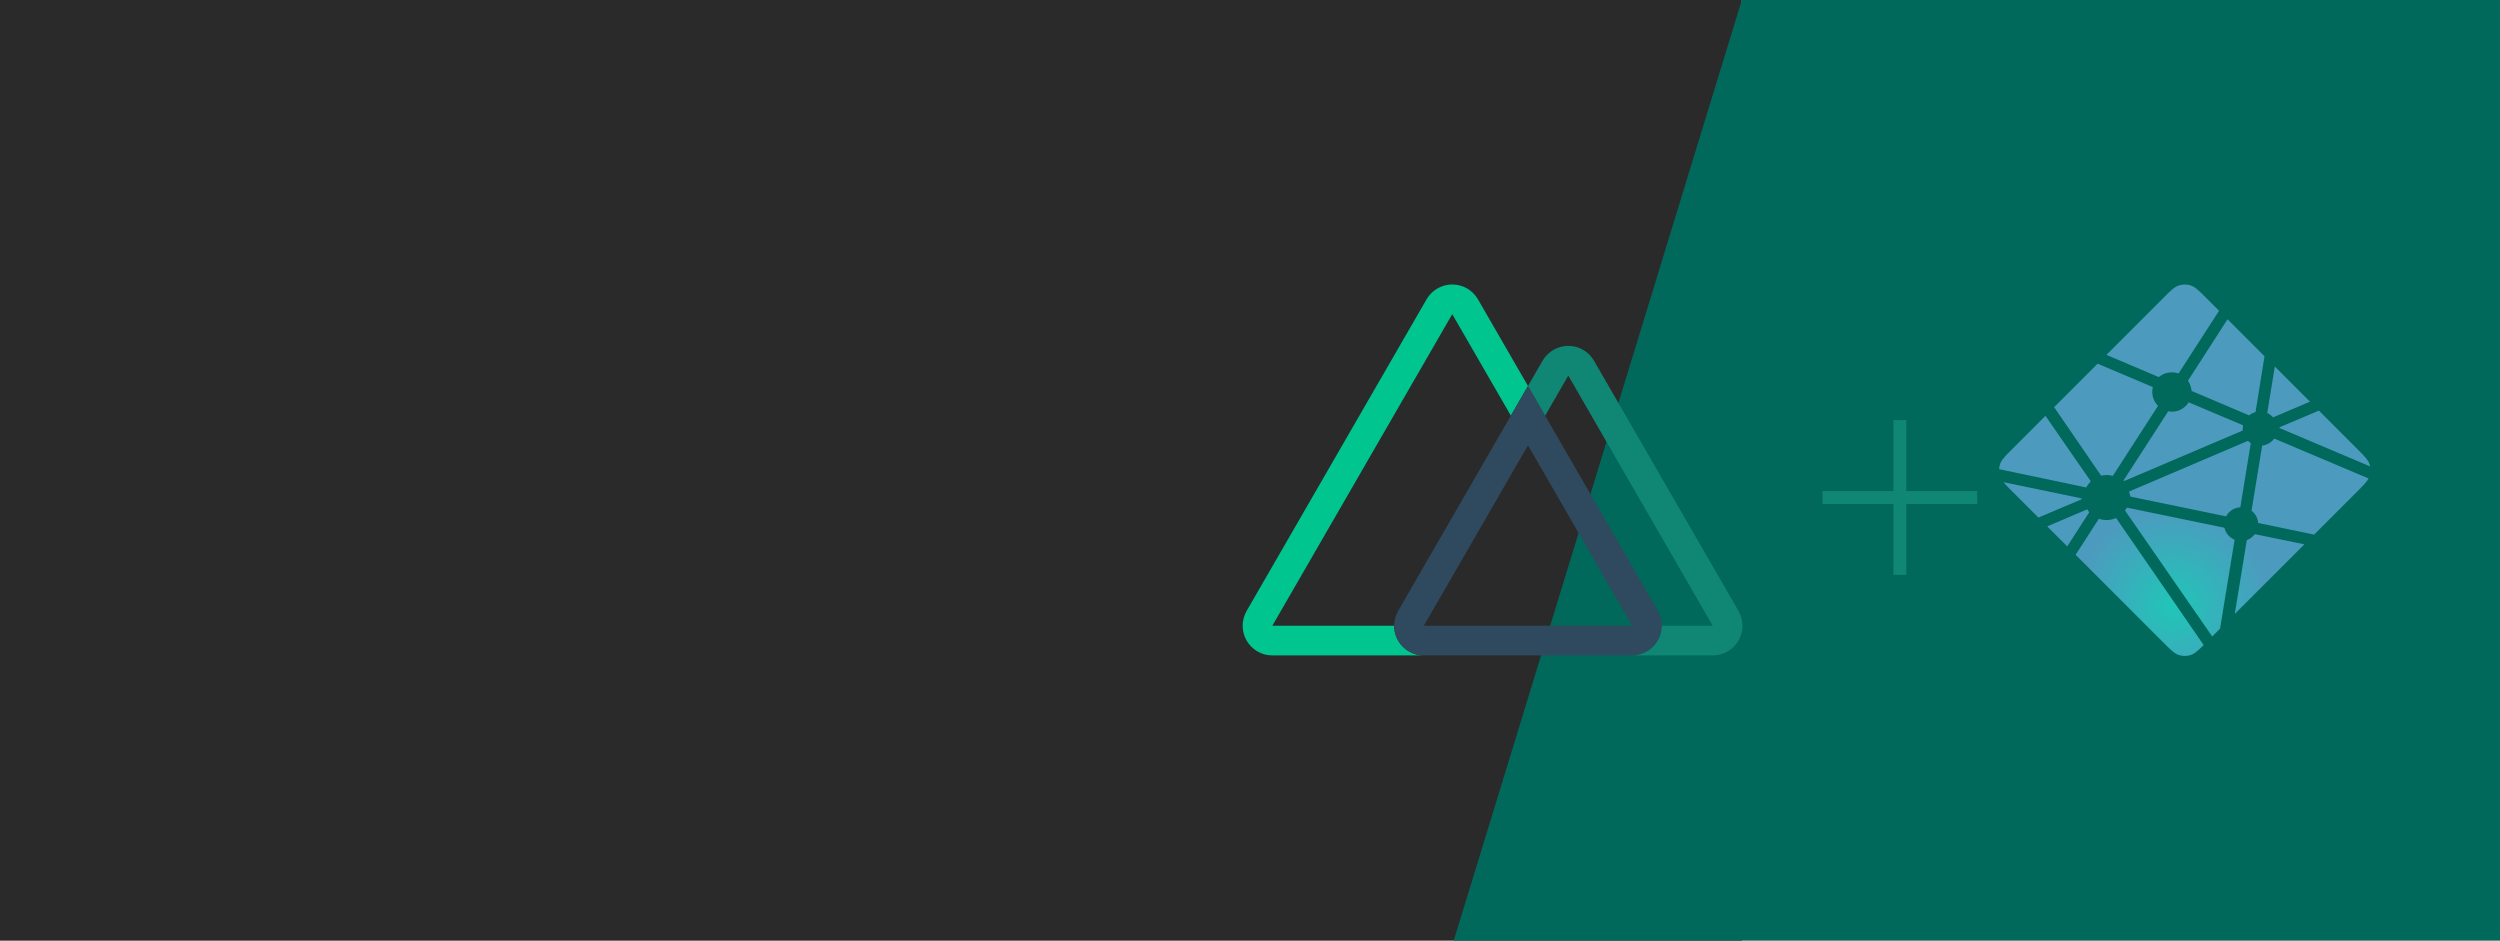 <?xml version="1.0" encoding="UTF-8" standalone="no"?>
<!-- Created with Inkscape (http://www.inkscape.org/) -->

<svg
   xmlns:dc="http://purl.org/dc/elements/1.1/"
   xmlns:cc="http://creativecommons.org/ns#"
   xmlns:rdf="http://www.w3.org/1999/02/22-rdf-syntax-ns#"
   xmlns:svg="http://www.w3.org/2000/svg"
   xmlns="http://www.w3.org/2000/svg"
   xmlns:sodipodi="http://sodipodi.sourceforge.net/DTD/sodipodi-0.dtd"
   xmlns:inkscape="http://www.inkscape.org/namespaces/inkscape"
   width="211.667mm"
   height="79.641mm"
   viewBox="0 0 211.667 79.641"
   version="1.1"
   id="svg8"
   inkscape:version="0.92.4 (5da689c313, 2019-01-14)"
   sodipodi:docname="nuxt-netlify-cms-starter.svg"
   inkscape:export-filename="C:\Users\jerem\OneDrive\Pictures\Personal Site\blog-header-template.png"
   inkscape:export-xdpi="96"
   inkscape:export-ydpi="96">
  <defs
     id="defs2">
    <clipPath
       clipPathUnits="userSpaceOnUse"
       id="clipPath867">
      <rect
         style="opacity:1;fill:#ececec;fill-opacity:1;stroke:none;stroke-width:0;stroke-miterlimit:4;stroke-dasharray:none;stroke-opacity:1"
         id="rect869"
         width="1062.664"
         height="1074.637"
         x="-1570.025"
         y="-509.999"
         transform="rotate(-90)" />
    </clipPath>
    <clipPath
       clipPathUnits="userSpaceOnUse"
       id="clipPath871">
      <ellipse
         style="opacity:1;fill:#ffffff;fill-opacity:1;stroke:none;stroke-width:0;stroke-miterlimit:4;stroke-dasharray:none;stroke-opacity:1"
         id="ellipse873"
         cx="-1037.196"
         cy="27.32"
         rx="524.582"
         ry="543.457"
         transform="rotate(-90)" />
    </clipPath>
    <radialGradient
       gradientTransform="matrix(0.82,0,0,0.82,172.548,57.151)"
       fy="33.94"
       fx="18.791"
       r="10.151"
       cy="33.94"
       id="a"
       cx="18.791"
       gradientUnits="userSpaceOnUse">
      <stop
         id="stop893"
         stop-color="#20C6B7"
         offset="0%" />
      <stop
         id="stop895"
         stop-color="#4D9ABF"
         offset="100%" />
    </radialGradient>
    <filter
       style="color-interpolation-filters:sRGB;"
       inkscape:label="Drop Shadow"
       id="filter1029">
      <feFlood
         flood-opacity="0.498"
         flood-color="rgb(0,0,0)"
         result="flood"
         id="feFlood1019" />
      <feComposite
         in="flood"
         in2="SourceGraphic"
         operator="in"
         result="composite1"
         id="feComposite1021" />
      <feGaussianBlur
         in="composite1"
         stdDeviation="3"
         result="blur"
         id="feGaussianBlur1023" />
      <feOffset
         dx="6"
         dy="6"
         result="offset"
         id="feOffset1025" />
      <feComposite
         in="SourceGraphic"
         in2="offset"
         operator="over"
         result="composite2"
         id="feComposite1027" />
    </filter>
  </defs>
  <sodipodi:namedview
     id="base"
     pagecolor="#ffffff"
     bordercolor="#666666"
     borderopacity="1.0"
     inkscape:pageopacity="0.0"
     inkscape:pageshadow="2"
     inkscape:zoom="1"
     inkscape:cx="368.10935"
     inkscape:cy="239.91534"
     inkscape:document-units="mm"
     inkscape:current-layer="layer1"
     showgrid="false"
     fit-margin-top="0"
     fit-margin-left="0"
     fit-margin-right="0"
     fit-margin-bottom="0"
     inkscape:window-width="1920"
     inkscape:window-height="986"
     inkscape:window-x="-11"
     inkscape:window-y="-11"
     inkscape:window-maximized="1"
     scale-x="1"
     showguides="true"
     inkscape:guide-bbox="true">
    <sodipodi:guide
       position="80.261,116.743"
       orientation="0,1"
       id="guide992"
       inkscape:locked="false" />
  </sodipodi:namedview>
  <g
     inkscape:label="Layer 1"
     inkscape:groupmode="layer"
     id="layer1"
     transform="translate(-13.494,-33.74)">
    <rect
       style="opacity:1;fill:#2a2a2a;fill-opacity:1;stroke:none;stroke-width:0;stroke-miterlimit:4;stroke-dasharray:none;stroke-opacity:1"
       id="rect823"
       width="148.568"
       height="79.641"
       x="12.401"
       y="33.74" />
    <path
       style="opacity:1;fill:#00695c;fill-opacity:1;stroke:none;stroke-width:0;stroke-miterlimit:4;stroke-dasharray:none;stroke-opacity:1"
       d="m 160.969,33.74 h 64.191 v 79.641 h -88.584 z"
       id="rect829"
       inkscape:connector-curvature="0"
       sodipodi:nodetypes="ccccc" />
    <g
       id="g1273"
       transform="translate(9.525)">
      <g
         style="fill:none;fill-rule:nonzero"
         transform="matrix(0.106,0,0,0.106,109.18,57.721)"
         id="g864">
        <path
           style="fill:#00c58e"
           inkscape:connector-curvature="0"
           d="m 227.921,82.074 -13.689,23.704 L 167.417,24.691 23.704,273.58 h 97.304 c 0,13.091 10.613,23.704 23.704,23.704 H 23.704 c -8.468,0 -16.291,-4.52 -20.525,-11.854 -4.233,-7.334 -4.233,-16.368 0.001,-23.702 L 146.894,12.84 c 4.234,-7.334 12.06,-11.853 20.528,-11.853 8.469,0 16.294,4.518 20.528,11.853 z"
           id="path858" />
        <path
           style="fill:#2f495e"
           inkscape:connector-curvature="0"
           d="m 331.664,261.728 -90.054,-155.951 -13.689,-23.704 -13.689,23.704 -90.044,155.951 c -4.234,7.333 -4.234,16.368 -0.001,23.702 4.233,7.334 12.057,11.854 20.525,11.854 h 166.4 c 8.469,0 16.296,-4.515 20.532,-11.85 4.236,-7.334 4.236,-16.371 10e-4,-23.706 z m -186.953,11.852 83.21,-144.099 83.19,144.099 h -166.4 z"
           id="path860" />
        <path
           style="fill:#108775"
           inkscape:connector-curvature="0"
           d="m 396.049,285.432 c -4.233,7.333 -12.057,11.852 -20.523,11.852 H 311.111 c 13.091,0 23.704,-10.613 23.704,-23.704 h 40.662 L 260.099,73.748 241.61,105.778 227.921,82.074 239.575,61.896 c 4.234,-7.334 12.06,-11.853 20.528,-11.853 8.469,0 16.294,4.518 20.528,11.853 l 115.417,199.832 c 4.234,7.334 4.234,16.37 0,23.704 z"
           id="path862" />
      </g>
      <path
         style="fill:url(#a);stroke-width:0.82"
         inkscape:connector-curvature="0"
         d="m 195.991,68.742 -0.012,-0.005 c -0.006,-0.002 -0.012,-0.005 -0.019,-0.011 a 0.09,0.09 0 0 1 -0.022,-0.076 l 0.634,-3.875 2.973,2.973 -3.091,1.315 a 0.068,0.068 0 0 1 -0.028,0.005 h -0.012 c -0.003,-0.002 -0.009,-0.006 -0.015,-0.014 a 1.407,1.407 0 0 0 -0.406,-0.312 z m 4.312,-0.236 3.178,3.178 c 0.66,0.661 0.991,0.991 1.111,1.373 0.019,0.057 0.033,0.113 0.044,0.171 l -7.596,-3.217 a 0.597,0.597 0 0 0 -0.012,-0.005 c -0.031,-0.012 -0.066,-0.026 -0.066,-0.057 0,-0.031 0.036,-0.046 0.066,-0.058 l 0.009,-0.004 z m 4.204,5.743 c -0.164,0.308 -0.484,0.628 -1.025,1.17 l -3.583,3.583 -4.635,-0.965 -0.025,-0.005 c -0.041,-0.006 -0.084,-0.014 -0.084,-0.051 a 1.399,1.399 0 0 0 -0.537,-0.978 c -0.019,-0.019 -0.015,-0.048 -0.009,-0.075 0,-0.004 0,-0.008 0.002,-0.011 l 0.872,-5.351 0.003,-0.018 c 0.006,-0.041 0.012,-0.089 0.049,-0.089 a 1.419,1.419 0 0 0 0.951,-0.545 c 0.006,-0.008 0.012,-0.017 0.022,-0.022 0.025,-0.012 0.057,0 0.084,0.011 l 7.913,3.347 z m -5.433,5.577 -5.893,5.893 1.009,-6.199 0.002,-0.008 c 6.1e-4,-0.008 0.003,-0.016 0.006,-0.024 0.009,-0.02 0.031,-0.028 0.05,-0.036 l 0.009,-0.004 a 1.517,1.517 0 0 0 0.57,-0.424 c 0.019,-0.023 0.043,-0.045 0.074,-0.049 a 0.074,0.074 0 0 1 0.025,0 l 4.149,0.853 z m -7.14,7.14 -0.664,0.664 -7.343,-10.613 a 0.348,0.348 0 0 0 -0.009,-0.011 c -0.012,-0.015 -0.025,-0.031 -0.022,-0.049 6.2e-4,-0.013 0.009,-0.024 0.019,-0.034 l 0.009,-0.011 c 0.022,-0.033 0.041,-0.066 0.061,-0.101 l 0.015,-0.029 0.003,-0.002 c 0.012,-0.02 0.022,-0.039 0.042,-0.049 0.019,-0.008 0.041,-0.005 0.06,-6.08e-4 l 8.135,1.678 a 0.134,0.134 0 0 1 0.062,0.027 c 0.009,0.011 0.012,0.022 0.015,0.035 a 1.441,1.441 0 0 0 0.843,0.964 c 0.022,0.011 0.012,0.037 0.003,0.064 a 0.195,0.195 0 0 0 -0.012,0.037 c -0.103,0.623 -0.982,5.984 -1.218,7.432 z m -1.387,1.387 c -0.49,0.485 -0.778,0.741 -1.105,0.845 a 1.64,1.64 0 0 1 -0.989,0 c -0.382,-0.121 -0.713,-0.451 -1.373,-1.112 l -7.374,-7.374 1.926,-2.987 c 0.009,-0.015 0.019,-0.028 0.033,-0.039 0.022,-0.015 0.05,-0.008 0.075,0 a 1.996,1.996 0 0 0 1.343,-0.068 c 0.022,-0.008 0.044,-0.014 0.061,0.002 a 0.156,0.156 0 0 1 0.022,0.026 l 7.379,10.709 z m -11.552,-8.353 -1.692,-1.692 3.341,-1.425 a 0.069,0.069 0 0 1 0.028,-0.006 c 0.028,0 0.044,0.028 0.059,0.053 a 2.386,2.386 0 0 0 0.107,0.151 l 0.009,0.013 c 0.009,0.014 0.003,0.028 -0.006,0.041 l -1.845,2.864 z m -2.44,-2.44 -2.14,-2.14 c -0.364,-0.364 -0.628,-0.628 -0.812,-0.855 l 6.508,1.35 a 0.689,0.689 0 0 0 0.025,0.004 c 0.04,0.006 0.085,0.014 0.085,0.052 0,0.041 -0.048,0.06 -0.089,0.075 l -0.019,0.008 z m -3.326,-4.096 a 1.64,1.64 0 0 1 0.074,-0.406 c 0.121,-0.382 0.451,-0.712 1.112,-1.373 l 2.739,-2.739 a 1783.973,1783.973 0 0 0 3.793,5.483 c 0.022,0.029 0.047,0.062 0.022,0.087 -0.12,0.132 -0.24,0.276 -0.324,0.433 a 0.131,0.131 0 0 1 -0.041,0.051 c -0.009,0.006 -0.022,0.004 -0.034,0.002 h -0.002 l -7.338,-1.539 z m 4.658,-5.251 3.683,-3.683 c 0.346,0.152 1.606,0.684 2.732,1.16 0.853,0.361 1.63,0.689 1.875,0.795 0.025,0.01 0.047,0.02 0.057,0.044 0.006,0.015 0.003,0.034 0,0.049 a 1.642,1.642 0 0 0 0.429,1.499 c 0.025,0.024 0,0.06 -0.022,0.09 l -0.012,0.017 -3.739,5.792 c -0.009,0.016 -0.019,0.03 -0.035,0.041 -0.019,0.012 -0.047,0.006 -0.07,8.51e-4 a 1.865,1.865 0 0 0 -0.445,-0.061 c -0.135,0 -0.28,0.024 -0.428,0.052 h -6e-4 c -0.015,0.002 -0.031,0.006 -0.044,-0.004 a 0.172,0.172 0 0 1 -0.037,-0.042 z m 4.426,-4.426 4.768,-4.768 c 0.66,-0.66 0.991,-0.991 1.373,-1.111 a 1.64,1.64 0 0 1 0.989,0 c 0.382,0.121 0.713,0.451 1.373,1.111 l 1.033,1.033 -3.391,5.251 a 0.127,0.127 0 0 1 -0.034,0.039 c -0.022,0.014 -0.049,0.008 -0.074,0 a 1.72,1.72 0 0 0 -1.574,0.303 c -0.022,0.023 -0.055,0.01 -0.083,-0.002 -0.443,-0.193 -3.887,-1.648 -4.38,-1.857 z m 10.255,-3.014 3.131,3.131 -0.754,4.672 v 0.012 a 0.111,0.111 0 0 1 -0.006,0.031 c -0.009,0.016 -0.025,0.02 -0.041,0.024 a 1.501,1.501 0 0 0 -0.449,0.224 0.126,0.126 0 0 0 -0.015,0.014 c -0.009,0.01 -0.019,0.019 -0.033,0.02 a 0.093,0.093 0 0 1 -0.035,-0.006 l -4.771,-2.027 -0.009,-0.004 c -0.031,-0.012 -0.066,-0.027 -0.066,-0.058 a 1.802,1.802 0 0 0 -0.254,-0.75 c -0.022,-0.038 -0.048,-0.077 -0.028,-0.116 z m -3.224,7.057 4.472,1.894 c 0.025,0.011 0.052,0.022 0.062,0.048 a 0.087,0.087 0 0 1 0,0.047 c -0.012,0.066 -0.025,0.14 -0.025,0.216 v 0.125 c 0,0.031 -0.032,0.044 -0.061,0.057 l -0.009,0.003 c -0.708,0.303 -9.947,4.242 -9.961,4.242 -0.015,0 -0.028,0 -0.043,-0.014 -0.025,-0.024 0,-0.059 0.022,-0.09 a 0.623,0.623 0 0 0 0.012,-0.016 l 3.675,-5.691 0.006,-0.01 c 0.022,-0.034 0.046,-0.073 0.085,-0.073 l 0.037,0.006 c 0.084,0.011 0.157,0.022 0.232,0.022 0.558,0 1.074,-0.271 1.386,-0.736 a 0.131,0.131 0 0 1 0.028,-0.033 c 0.022,-0.016 0.055,-0.008 0.08,0.003 z m -5.122,7.532 10.07,-4.294 c 0,0 0.015,0 0.028,0.014 0.055,0.055 0.102,0.092 0.147,0.126 l 0.022,0.014 c 0.022,0.011 0.041,0.024 0.043,0.046 0,0.008 0,0.013 -0.002,0.02 l -0.863,5.299 -0.003,0.021 c -0.006,0.041 -0.012,0.088 -0.05,0.088 a 1.418,1.418 0 0 0 -1.126,0.695 l -0.003,0.006 c -0.012,0.019 -0.022,0.037 -0.041,0.047 -0.019,0.008 -0.039,0.005 -0.057,6.08e-4 l -8.03,-1.656 c -0.009,-0.002 -0.125,-0.426 -0.134,-0.426 z"
         id="path900" />
      <g
         style="filter:url(#filter1029)"
         transform="matrix(0.389,0,0,0.389,103.86,47.908)"
         id="g920">
        <path
           inkscape:connector-curvature="0"
           style="opacity:1;fill:#108775;fill-opacity:1;stroke:none;stroke-width:0;stroke-miterlimit:4;stroke-dasharray:none;stroke-opacity:1"
           d="m 149.32,49.022 h 2.806 v 33.676 h -2.806 z"
           id="rect912" />
        <path
           inkscape:connector-curvature="0"
           transform="rotate(90)"
           style="opacity:1;fill:#108775;fill-opacity:1;stroke:none;stroke-width:0;stroke-miterlimit:4;stroke-dasharray:none;stroke-opacity:1"
           d="m 64.457,-167.561 h 2.806 v 33.676 h -2.806 z"
           id="rect914" />
      </g>
    </g>
  </g>
</svg>
